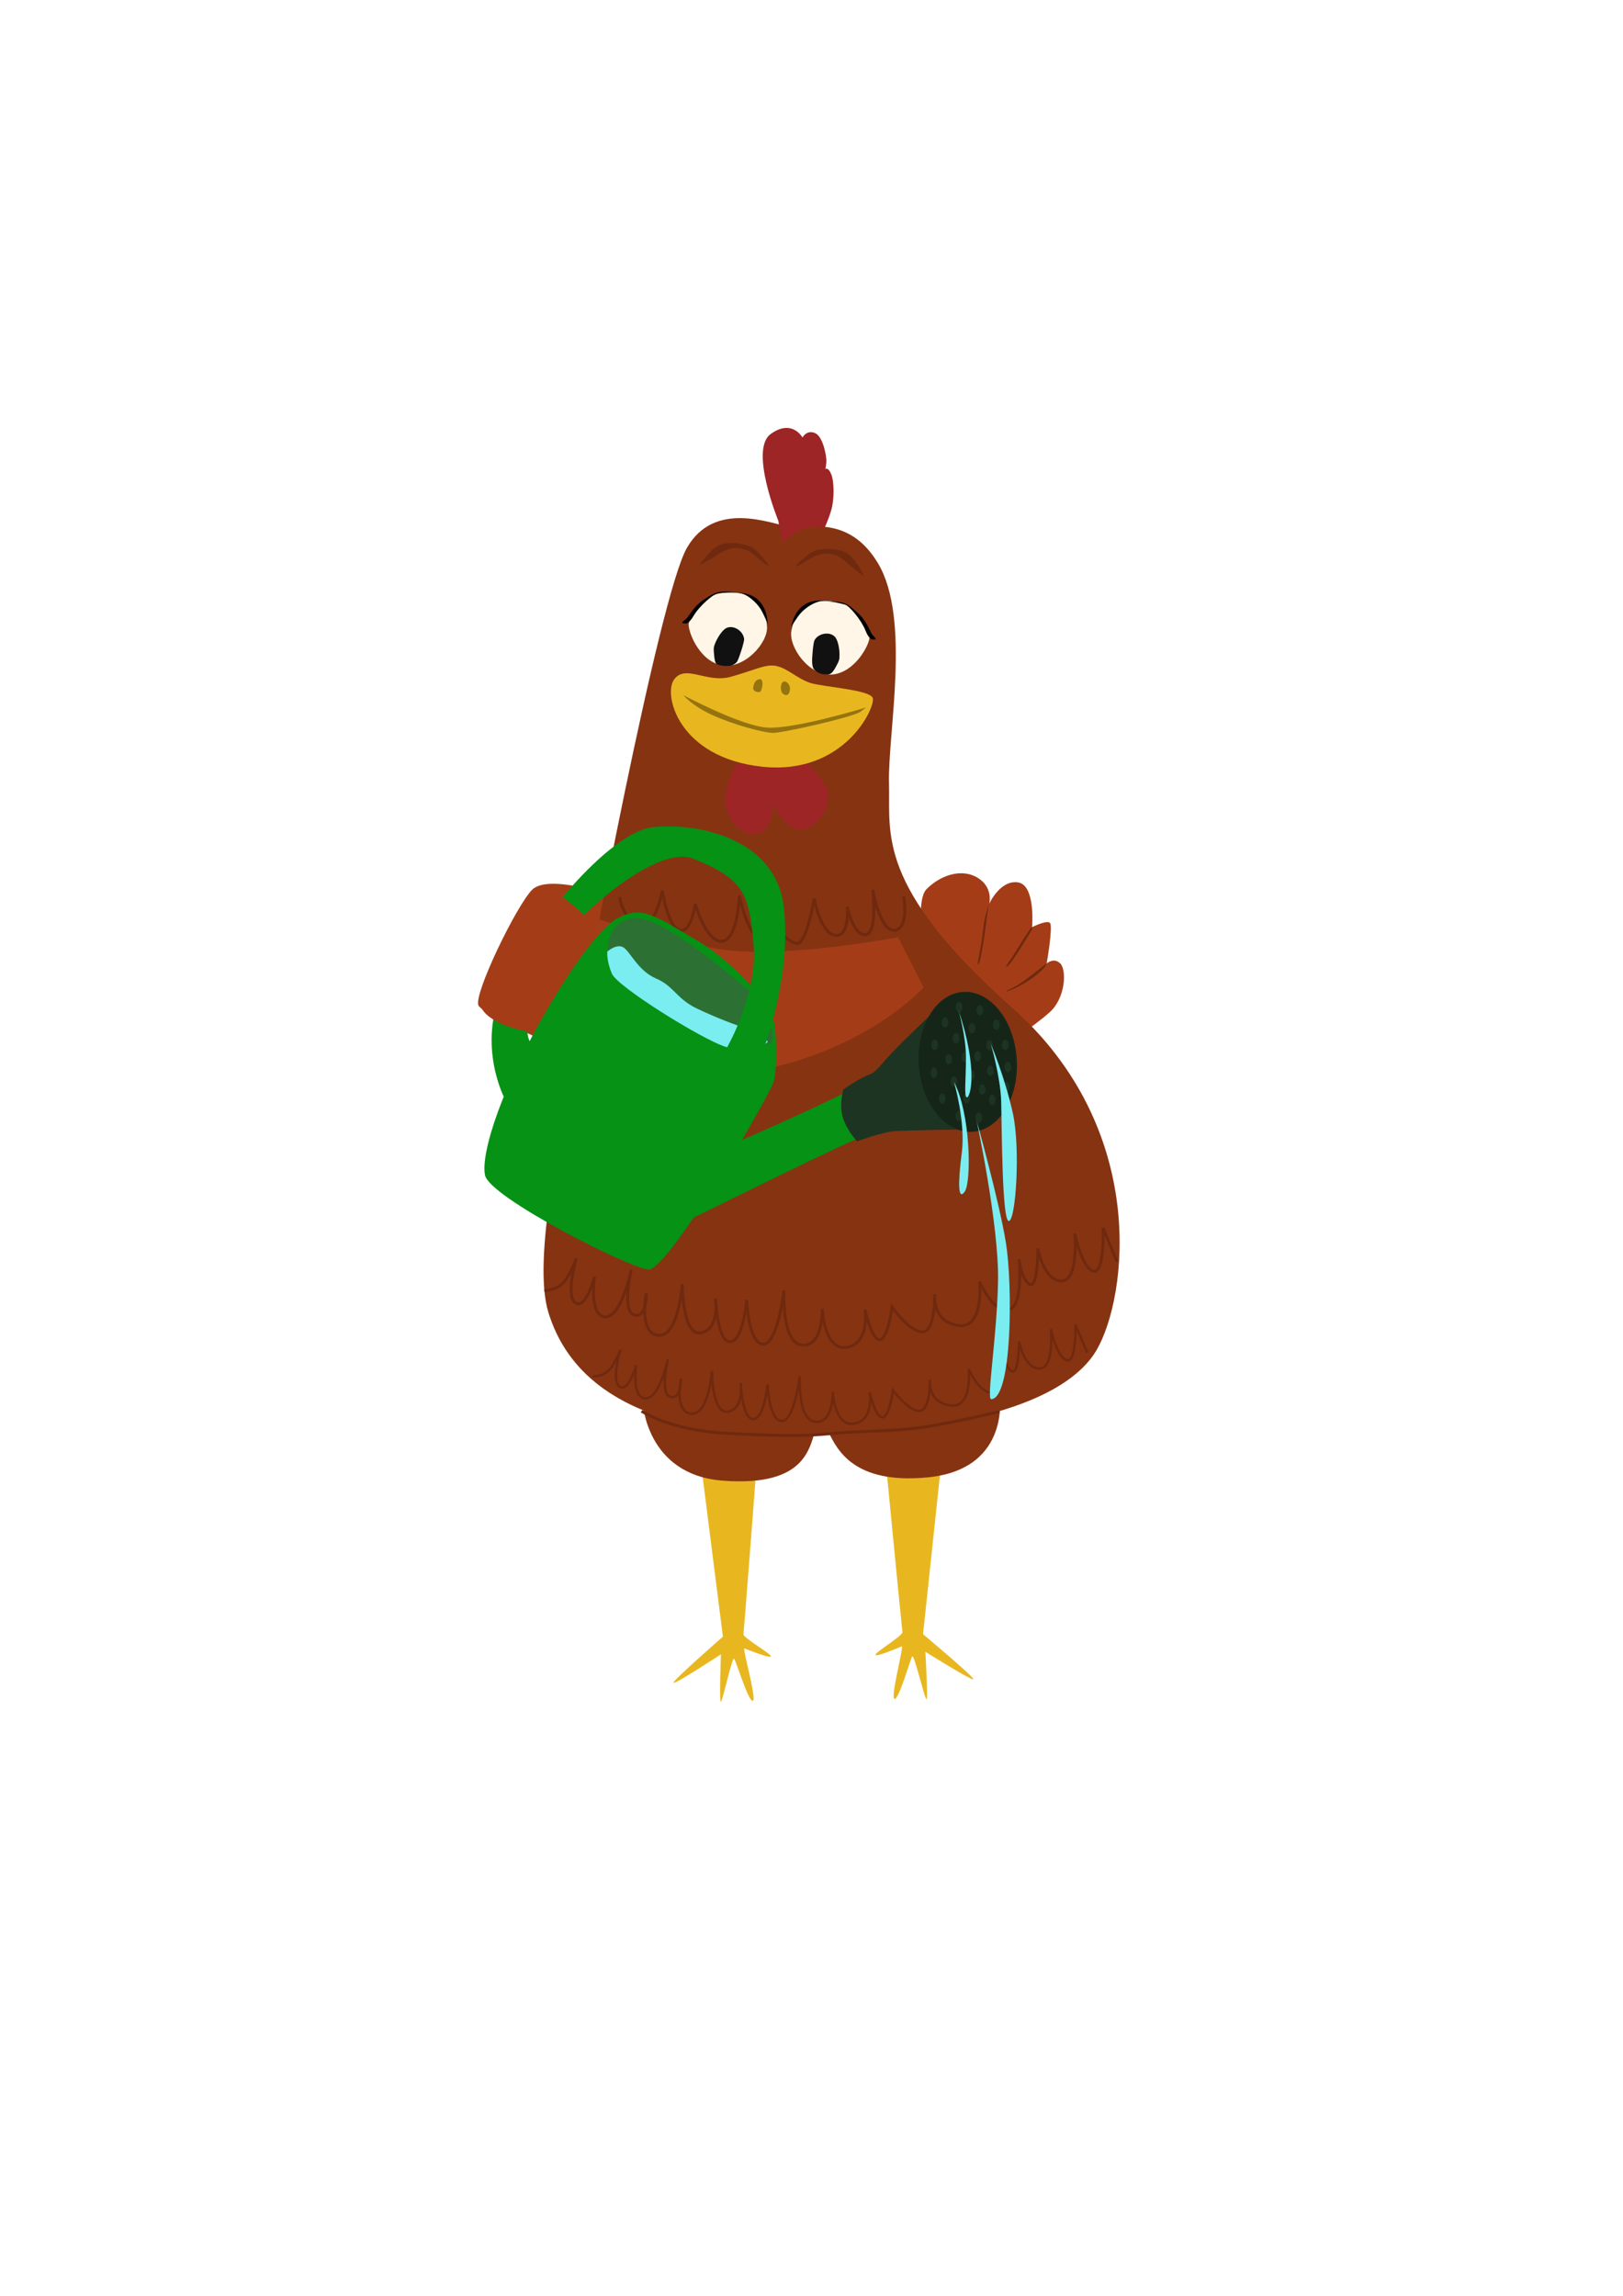 <?xml version="1.0" encoding="UTF-8" standalone="no"?>
<!-- Created with Inkscape (http://www.inkscape.org/) -->

<svg
   width="210mm"
   height="297mm"
   viewBox="0 0 210 297"
   version="1.1"
   id="svg1133"
   inkscape:version="1.2.2 (732a01da63, 2022-12-09)"
   sodipodi:docname="poule_03.svg"
   xmlns:inkscape="http://www.inkscape.org/namespaces/inkscape"
   xmlns:sodipodi="http://sodipodi.sourceforge.net/DTD/sodipodi-0.dtd"
   xmlns="http://www.w3.org/2000/svg"
   xmlns:svg="http://www.w3.org/2000/svg">
  <sodipodi:namedview
     id="namedview1135"
     pagecolor="#ffffff"
     bordercolor="#000000"
     borderopacity="0.25"
     inkscape:showpageshadow="2"
     inkscape:pageopacity="0.0"
     inkscape:pagecheckerboard="0"
     inkscape:deskcolor="#d1d1d1"
     inkscape:document-units="mm"
     showgrid="false"
     inkscape:zoom="0.93806818"
     inkscape:cx="335.79649"
     inkscape:cy="561.79285"
     inkscape:window-width="2560"
     inkscape:window-height="1369"
     inkscape:window-x="-8"
     inkscape:window-y="-8"
     inkscape:window-maximized="1"
     inkscape:current-layer="layer1" />
  <defs
     id="defs1130" />
  <g
     inkscape:label="Calque 1"
     inkscape:groupmode="layer"
     id="layer1">
    <g
       id="g69"
       transform="matrix(1.896,0,0,1.896,-195.813,-69.574)"
       style="display:inline">
      <path
         style="fill:#a43d17;fill-opacity:1;stroke-width:0.198"
         d="m 145.16,97.838 c 0,0 -4.482,-1.57 -5.584,-0.419 -1.101,1.151 -3.954,7.058 -3.654,7.859 0.3,0.801 8.198,4.004 8.198,4.004 z"
         id="path70"
         sodipodi:nodetypes="csscc" />
      <path
         style="fill:#e8b720;fill-opacity:1;stroke-width:0.265"
         d="m 151.174,137.042 1.437,11.326 c 0,0 -3.408,2.973 -3.374,3.14 0.033,0.167 3.241,-1.938 3.241,-1.938 0,0 -0.134,3.374 0,3.241 0.134,-0.134 0.768,-3.107 0.902,-2.94 0.134,0.167 0.969,2.94 1.27,2.873 0.301,-0.067 -0.735,-3.642 -0.568,-3.575 0.167,0.067 1.837,0.735 1.804,0.535 -0.033,-0.2 -1.904,-1.27 -1.871,-1.503 0.033,-0.234 0.869,-11.159 0.869,-11.159 0,0 -2.673,0.267 -3.708,0 z"
         id="path65" />
      <path
         style="display:inline;fill:#e8b720;fill-opacity:1;stroke-width:0.265"
         d="m 167.476,136.846 -1.207,11.352 c 0,0 3.467,2.904 3.437,3.071 -0.03,0.168 -3.279,-1.872 -3.279,-1.872 0,0 0.202,3.371 0.066,3.24 -0.136,-0.131 -0.831,-3.091 -0.961,-2.921 -0.13,0.17 -0.909,2.959 -1.211,2.898 -0.302,-0.061 0.661,-3.656 0.495,-3.586 -0.166,0.07 -1.822,0.772 -1.793,0.571 0.029,-0.201 1.878,-1.308 1.84,-1.541 -0.038,-0.233 -1.095,-11.139 -1.095,-11.139 0,0 2.678,0.213 3.708,-0.075 z"
         id="path65-3" />
      <path
         style="fill:#a43d17;fill-opacity:1;stroke-width:0.291"
         d="m 166.608,103.78 c -0.037,-0.218 -1.035,-5.459 -0.111,-6.406 0.925,-0.946 2.367,-1.456 3.476,-0.801 1.109,0.655 0.814,1.783 0.814,1.783 0,0 0.74,-1.638 1.96,-1.456 1.22,0.182 0.962,3.057 0.962,3.057 0,0 0.999,-0.51 1.22,-0.291 0.222,0.218 -0.222,2.766 -0.222,2.766 0,0 0.481,-0.437 0.925,0 0.444,0.437 0.37,2.329 -0.703,3.312 -1.072,0.983 -3.587,2.621 -3.587,2.621 z"
         id="path60" />
      <path
         style="fill:#863312;fill-opacity:1;stroke-width:0.265"
         d="m 157.137,72.633 c -1.219,-0.184 -5.096,-1.857 -6.986,1.45 -1.89,3.307 -6.806,29.34 -7.657,34.537 -0.85,5.197 -2.927,13.938 -1.793,17.624 1.134,3.685 4.63,8.221 16.347,8.315 11.717,0.095 18.993,-2.173 21.072,-5.764 2.079,-3.591 3.591,-15.025 -5.764,-23.34 -9.355,-8.315 -8.315,-11.906 -8.41,-15.308 -0.095,-3.402 1.512,-11.245 -0.756,-15.025 -1.93,-3.217 -4.618,-2.406 -6.054,-2.489 z"
         id="path44"
         sodipodi:nodetypes="cssssssssc" />
      <path
         style="display:inline;fill:none;fill-opacity:1;stroke:#6f290e;stroke-width:0.255;stroke-dasharray:none;stroke-opacity:1"
         d="m 198.039,8.746 c 0,0 1.335,0.078 2.039,-1.112 0.704,-1.19 0.86,-1.797 0.86,-1.797 0,0 -1.003,3.472 -0.054,4.061 0.949,0.589 1.725,-2.403 1.725,-2.403 0,0 -0.537,3.582 0.955,3.669 1.492,0.087 2.394,-4.294 2.394,-4.294 0,0 -0.903,3.765 0.258,4.121 1.16,0.355 1.108,-1.988 1.108,-1.988 0,0 -0.741,3.693 1.102,3.842 1.843,0.149 2.181,-4.676 2.181,-4.676 0,0 -0.018,4.762 1.695,4.451 1.714,-0.31 1.336,-3.124 1.336,-3.124 0,0 0.147,3.991 1.333,3.937 1.186,-0.054 1.497,-3.813 1.497,-3.813 0,0 0.15,3.95 1.485,4.028 1.335,0.078 1.918,-4.896 1.918,-4.896 0,0 -0.259,4.83 1.662,4.983 1.922,0.154 1.82,-3.301 1.82,-3.301 0,0 0.155,3.868 2.266,3.499 2.111,-0.369 1.631,-3.435 1.631,-3.435 0,0 0.579,2.744 1.328,2.747 0.749,0.003 1.13,-2.972 1.13,-2.972 0,0 1.594,2.269 2.777,2.257 1.183,-0.013 1.118,-3.424 1.118,-3.424 0,0 -0.309,2.445 2.111,2.833 2.419,0.388 1.981,-3.99 1.981,-3.99 0,0 1.166,2.819 2.599,2.575 1.434,-0.244 0.995,-4.622 0.995,-4.622 0,0 0.132,1.691 0.924,2.271 0.792,0.58 0.791,-3.238 0.791,-3.238 0,0 0.527,2.946 2.142,2.958 1.615,0.013 1.213,-4.322 1.213,-4.322 0,0 0.635,3.116 1.68,3.424 1.045,0.308 0.913,-3.929 0.913,-3.929 0,0 1.124,2.858 1.268,3.071"
         id="path4066-0"
         transform="matrix(0.749,0,0,0.749,-7.902,118.185)" />
      <path
         style="fill:none;fill-opacity:1;stroke:#6f290e;stroke-width:0.198;stroke-opacity:1"
         d="m 145.573,97.912 c 0,0 0.1,1.301 1.251,1.852 1.151,0.551 1.652,-2.303 1.652,-2.303 0,0 0.35,2.403 1.151,2.703 0.801,0.3 1.101,-1.802 1.101,-1.802 0,0 0.701,2.603 1.802,2.553 1.101,-0.05 1.201,-3.104 1.201,-3.104 0,0 0.601,2.903 1.502,2.903 0.901,0 0.801,-1.001 0.801,-1.001 0,0 1.001,1.352 1.652,1.352 0.651,0 1.151,-3.053 1.151,-3.053 0,0 0.451,2.403 1.452,2.503 1.001,0.1 0.801,-1.952 0.801,-1.952 0,0 0.4,1.952 1.251,1.902 0.851,-0.05 0.501,-3.053 0.501,-3.053 0,0 0.501,2.903 1.502,2.753 1.001,-0.15 0.601,-2.303 0.601,-2.303"
         id="path74" />
      <path
         style="fill:#9d2525;fill-opacity:1;stroke-width:0.265"
         d="m 153.508,88.824 c 0,0 -0.898,1.772 -0.732,2.693 0.165,0.921 0.898,2.197 2.079,2.079 1.181,-0.118 1.181,-2.126 1.181,-2.126 0,0 0.732,1.937 1.984,1.795 1.252,-0.142 1.843,-1.654 1.795,-2.386 -0.047,-0.732 -1.606,-2.268 -1.606,-2.268 0,0 -3.662,-0.071 -4.701,0.213 z"
         id="path58" />
      <path
         style="fill:#e8b720;fill-opacity:1;stroke-width:0.232"
         d="m 153.144,82.874 c 1.641,-0.454 2.342,-0.875 3.066,-0.746 0.785,0.14 1.468,0.865 2.338,1.155 0.87,0.29 4.083,0.461 4.29,1.041 0.207,0.58 -1.906,5.303 -7.581,4.681 -5.676,-0.621 -6.753,-4.93 -5.965,-5.965 0.787,-1.036 2.211,0.288 3.852,-0.166 z"
         id="path45"
         sodipodi:nodetypes="zsssssz" />
      <path
         style="display:inline;fill:#95740f;fill-opacity:1;stroke-width:0.28"
         d="m 155.198,83.033 c -0.375,-0.008 -0.468,0.289 -0.52,0.578 -0.052,0.289 0.442,0.386 0.52,0.241 0.078,-0.145 0.214,-0.651 0,-0.819 z"
         id="path47"
         sodipodi:nodetypes="ccsc" />
      <path
         style="fill:#95740f;fill-opacity:1;stroke-width:0.232"
         d="m 149.928,84.137 c 0,0 3.823,2.036 5.639,2.197 1.816,0.161 6.737,-1.347 6.737,-1.347 0,0 0.22,-0.117 -0.293,0.264 -0.513,0.381 -5.317,1.45 -5.961,1.45 -0.644,0 -2.724,-0.557 -4.16,-1.216 -1.435,-0.659 -1.963,-1.347 -1.963,-1.347 z"
         id="path46" />
      <path
         style="fill:#95740f;fill-opacity:1;stroke-width:0.357"
         d="m 156.644,83.294 c -0.101,0.144 -0.135,0.616 0.102,0.765 0.238,0.149 0.407,0.03 0.441,-0.329 0.034,-0.359 -0.359,-0.725 -0.543,-0.436 z"
         id="path48"
         sodipodi:nodetypes="cssc" />
      <path
         style="display:inline;fill:#fff6e7;fill-opacity:1;stroke-width:0.265"
         d="m 162.614,80.134 c 0.047,0.472 -0.966,2.459 -2.549,2.584 -1.583,0.125 -2.985,-1.889 -2.781,-2.985 0.163,-0.876 0.55,-1.891 1.889,-2.028 1.34,-0.138 2.872,0.263 3.44,2.429 z"
         id="path49-4"
         sodipodi:nodetypes="csssc" />
      <path
         style="display:inline;fill:#fff6e7;fill-opacity:1;stroke-width:0.265"
         d="m 150.282,79.204 c -0.105,0.463 0.658,2.559 2.214,2.876 1.555,0.318 3.194,-1.51 3.125,-2.622 -0.055,-0.889 -0.314,-1.944 -1.627,-2.244 -1.313,-0.3 -2.883,-0.09 -3.712,1.99 z"
         id="path49-4-3"
         sodipodi:nodetypes="csssc" />
      <path
         style="fill:#9d2525;fill-opacity:1;stroke-width:0.265"
         d="m 156.388,72.217 c 0,0 -1.984,-4.843 -0.52,-5.906 1.465,-1.063 2.173,0.236 2.173,0.236 0,0 0.283,-0.543 0.85,-0.307 0.567,0.236 0.803,1.63 0.78,1.961 -0.024,0.331 -0.071,0.496 -0.071,0.496 0,0 0.189,-0.165 0.402,0.354 0.213,0.52 0.213,1.748 0,2.457 -0.213,0.709 -0.452,1.197 -0.452,1.197 0,0 -0.849,-0.138 -1.584,0.116 -0.576,0.199 -0.845,0.684 -1.311,0.798 z"
         id="path49"
         sodipodi:nodetypes="cscsscsscscc" />
      <path
         inkscape:connector-curvature="0"
         id="path4633-6"
         d="m 152.454,82.095 c -0.302,-0.081 -0.377,-0.044 -0.441,-0.68 -0.05,-0.502 -0.043,-0.569 0.095,-0.889 0.193,-0.448 0.509,-0.868 0.736,-0.979 0.478,-0.233 1.156,0.186 1.216,0.751 0.017,0.162 -0.312,1.227 -0.466,1.512 -0.073,0.135 -0.215,0.201 -0.277,0.238 -0.268,0.161 -0.769,0.072 -0.862,0.047 z"
         style="display:inline;fill:#111111;fill-opacity:1;stroke:none;stroke-width:0.055"
         sodipodi:nodetypes="scsscsss" />
      <path
         inkscape:connector-curvature="0"
         id="path4633-6-0"
         d="m 159.534,82.707 c 0.321,0.031 0.474,0.06 0.779,-0.502 0.241,-0.444 0.26,-0.508 0.256,-0.856 -0.005,-0.488 -0.134,-0.997 -0.3,-1.187 -0.35,-0.4 -1.138,-0.275 -1.411,0.223 -0.078,0.143 -0.187,1.253 -0.154,1.575 0.015,0.153 0.063,0.326 0.106,0.384 0.198,0.221 0.433,0.336 0.725,0.364 z"
         style="display:inline;fill:#111111;fill-opacity:1;stroke:none;stroke-width:0.055"
         sodipodi:nodetypes="scsscsss" />
      <path
         style="fill:#a43d17;fill-opacity:1;stroke-width:0.293"
         d="m 164.561,100.646 c 0,0 -7.89,1.509 -12.19,0.813 -4.299,-0.697 -9.733,-2.38 -10.064,-2.844 -0.331,-0.464 -0.945,-0.813 -0.945,-0.813 0,0 -3.355,5.573 -3.449,6.385 -0.095,0.813 -0.548,1.534 0.728,2.347 1.276,0.813 3.383,4.271 13.068,3.632 9.686,-0.639 14.599,-6.095 14.599,-6.095"
         id="path59"
         sodipodi:nodetypes="csscsssc" />
      <path
         style="display:inline;fill:#069214;fill-opacity:1;stroke-width:0.265"
         d="m 145.497,99.313 c 0,0 -1.37,0.378 -4.63,5.835 -3.26,5.457 -4.819,10.229 -4.488,11.741 0.331,1.512 9.757,6.284 11.127,6.426 1.37,0.142 8.339,-11.954 8.575,-12.828 0.236,-0.874 0.236,-3.662 -0.118,-4.512 -0.354,-0.85 -2.41,-3.52 -5.221,-5.174 -2.811,-1.654 -3.685,-2.315 -5.244,-1.488 z"
         id="path52" />
      <path
         style="display:inline;fill:#2c7034;fill-opacity:1;stroke-width:0.265"
         d="m 154.081,104.035 c 0,0 -5.212,-4.544 -7.216,-4.677 -2.005,-0.134 -2.539,2.038 -1.737,3.341 0.802,1.303 5.011,3.976 5.847,4.41 0.835,0.434 1.57,0.735 2.005,0.835 0.434,0.1 2.639,0.134 2.907,-0.1 0.267,-0.234 0.1,-2.673 -1.804,-3.809 z"
         id="path51" />
      <path
         style="fill:#7aedf1;fill-opacity:1;stroke:none;stroke-width:0.198;stroke-opacity:1"
         d="m 144.724,101.62 c 0,0 0.637,-0.566 1.097,-0.283 0.46,0.283 0.991,1.593 2.23,2.124 1.239,0.531 1.38,1.38 2.796,2.053 1.416,0.673 2.761,1.168 3.363,1.345 0.602,0.177 1.451,0.779 1.451,0.92 0,0.142 -1.274,0.885 -2.938,0.319 -1.664,-0.566 -7.291,-4.07 -7.681,-4.955 -0.389,-0.885 -0.319,-1.522 -0.319,-1.522 z"
         id="path75" />
      <path
         style="display:inline;fill:#069214;fill-opacity:1;stroke-width:0.265"
         d="m 152.41,115.126 c 0,0 10.056,-4.285 10.925,-5.287 0.869,-1.002 2.414,-2.13 2.414,-2.13 -1.103,5.515 -1.578,3.074 -0.71,4.411 0.869,1.336 2.021,0.87 2.021,0.87 0,0 -3.649,0.701 -5.52,1.503 -1.871,0.802 -11.802,5.713 -11.802,5.713 0,0 -1.804,-2.405 2.673,-5.078 z"
         id="path53"
         sodipodi:nodetypes="cscscscc" />
      <path
         style="display:inline;fill:#1d3422;fill-opacity:1;stroke-width:0.265"
         d="m 167.821,104.959 c 0,0 -2.268,2.126 -3.402,3.284 -1.134,1.158 -1.299,1.606 -1.866,1.795 -0.567,0.189 -1.725,0.992 -1.725,0.992 0,0 -0.307,1.039 -0.024,1.937 0.283,0.898 0.969,1.606 0.969,1.606 0,0 1.725,-0.661 2.693,-0.709 0.969,-0.047 4.937,-0.118 4.937,-0.118 0,0 -2.929,-4.914 -1.583,-8.788 z"
         id="path55" />
      <ellipse
         style="display:inline;fill:#152619;fill-opacity:1;stroke-width:0.296"
         id="path54"
         cx="147.267"
         cy="155.829"
         rx="3.395"
         ry="4.748"
         transform="matrix(0.954,-0.299,0.185,0.983,0,0)" />
      <ellipse
         style="display:inline;fill:#1d3422;fill-opacity:1;stroke-width:0.265"
         id="path56"
         cx="171.278"
         cy="106.607"
         rx="0.226"
         ry="0.351" />
      <ellipse
         style="display:inline;fill:#1d3422;fill-opacity:1;stroke-width:0.265"
         id="path56-581"
         cx="170.139"
         cy="105.627"
         rx="0.226"
         ry="0.351" />
      <ellipse
         style="display:inline;fill:#1d3422;fill-opacity:1;stroke-width:0.265"
         id="path56-38"
         cx="168.735"
         cy="105.407"
         rx="0.226"
         ry="0.351" />
      <ellipse
         style="display:inline;fill:#1d3422;fill-opacity:1;stroke-width:0.265"
         id="path56-6"
         cx="171.875"
         cy="107.994"
         rx="0.226"
         ry="0.351" />
      <ellipse
         style="display:inline;fill:#1d3422;fill-opacity:1;stroke-width:0.265"
         id="path56-7"
         cx="169.607"
         cy="106.856"
         rx="0.226"
         ry="0.351" />
      <ellipse
         style="display:inline;fill:#1d3422;fill-opacity:1;stroke-width:0.265"
         id="path56-5"
         cx="167.769"
         cy="106.457"
         rx="0.226"
         ry="0.351" />
      <ellipse
         style="display:inline;fill:#1d3422;fill-opacity:1;stroke-width:0.265"
         id="path56-1"
         cx="167.067"
         cy="107.986"
         rx="0.226"
         ry="0.351" />
      <ellipse
         style="display:inline;fill:#1d3422;fill-opacity:1;stroke-width:0.265"
         id="path56-55"
         cx="168.514"
         cy="107.532"
         rx="0.226"
         ry="0.351" />
      <ellipse
         style="display:inline;fill:#1d3422;fill-opacity:1;stroke-width:0.265"
         id="path56-74"
         cx="170.817"
         cy="108.017"
         rx="0.226"
         ry="0.351" />
      <ellipse
         style="display:inline;fill:#1d3422;fill-opacity:1;stroke-width:0.265"
         id="path56-9"
         cx="172.054"
         cy="109.498"
         rx="0.226"
         ry="0.351" />
      <ellipse
         style="display:inline;fill:#1d3422;fill-opacity:1;stroke-width:0.265"
         id="path56-58"
         cx="170.868"
         cy="109.757"
         rx="0.226"
         ry="0.351" />
      <ellipse
         style="display:inline;fill:#1d3422;fill-opacity:1;stroke-width:0.265"
         id="path56-57"
         cx="170.311"
         cy="111.027"
         rx="0.226"
         ry="0.351" />
      <ellipse
         style="display:inline;fill:#1d3422;fill-opacity:1;stroke-width:0.265"
         id="path56-97"
         cx="168.381"
         cy="110.493"
         rx="0.226"
         ry="0.351" />
      <ellipse
         style="display:inline;fill:#1d3422;fill-opacity:1;stroke-width:0.265"
         id="path56-24"
         cx="169.135"
         cy="108.828"
         rx="0.226"
         ry="0.351" />
      <ellipse
         style="display:inline;fill:#1d3422;fill-opacity:1;stroke-width:0.265"
         id="path56-70"
         cx="169.996"
         cy="108.766"
         rx="0.226"
         ry="0.351" />
      <ellipse
         style="display:inline;fill:#1d3422;fill-opacity:1;stroke-width:0.265"
         id="path56-22"
         cx="169.57"
         cy="110.063"
         rx="0.226"
         ry="0.351" />
      <ellipse
         style="display:inline;fill:#1d3422;fill-opacity:1;stroke-width:0.265"
         id="path56-2"
         cx="168.014"
         cy="108.967"
         rx="0.226"
         ry="0.351" />
      <ellipse
         style="display:inline;fill:#1d3422;fill-opacity:1;stroke-width:0.265"
         id="path56-588"
         cx="167.011"
         cy="109.888"
         rx="0.226"
         ry="0.351" />
      <ellipse
         style="display:inline;fill:#1d3422;fill-opacity:1;stroke-width:0.265"
         id="path56-50"
         cx="167.578"
         cy="111.659"
         rx="0.226"
         ry="0.351" />
      <ellipse
         style="display:inline;fill:#1d3422;fill-opacity:1;stroke-width:0.265"
         id="path56-8"
         cx="169.241"
         cy="111.626"
         rx="0.226"
         ry="0.351" />
      <ellipse
         style="display:inline;fill:#1d3422;fill-opacity:1;stroke-width:0.265"
         id="path56-0"
         cx="170.993"
         cy="111.738"
         rx="0.226"
         ry="0.351" />
      <ellipse
         style="display:inline;fill:#1d3422;fill-opacity:1;stroke-width:0.265"
         id="path56-3"
         cx="171.948"
         cy="110.872"
         rx="0.226"
         ry="0.351" />
      <ellipse
         style="display:inline;fill:#1d3422;fill-opacity:1;stroke-width:0.265"
         id="path56-11"
         cx="170.069"
         cy="112.951"
         rx="0.226"
         ry="0.351" />
      <ellipse
         style="display:inline;fill:#1d3422;fill-opacity:1;stroke-width:0.265"
         id="path56-747"
         cx="168.718"
         cy="112.846"
         rx="0.226"
         ry="0.351" />
      <path
         style="fill:#6f290e;fill-opacity:1;stroke-width:0.334"
         d="m 151.01,75.249 c 0,0 0.831,-1.262 1.583,-1.442 0.752,-0.18 1.899,0.045 2.295,0.451 0.396,0.406 0.989,1.082 0.791,1.037 -0.198,-0.045 -1.068,-0.946 -1.503,-1.082 -0.435,-0.135 -0.95,-0.27 -1.741,0.225 -0.791,0.496 -1.424,0.811 -1.424,0.811 z"
         id="path61" />
      <path
         style="display:inline;fill:#6f290e;fill-opacity:1;stroke-width:0.334"
         d="m 162.25,76.026 c 0,0 -0.621,-1.377 -1.335,-1.674 -0.714,-0.297 -1.882,-0.255 -2.337,0.083 -0.455,0.338 -1.147,0.912 -0.945,0.899 0.202,-0.013 1.204,-0.766 1.655,-0.831 0.451,-0.065 0.98,-0.117 1.683,0.497 0.703,0.614 1.278,1.026 1.278,1.026 z"
         id="path61-5" />
      <path
         style="fill:#000000;fill-opacity:1;stroke-width:0.265"
         d="m 157.274,79.481 c 0,0 0.213,-1.854 1.996,-1.807 1.784,0.047 1.831,0.224 2.504,0.803 0.673,0.579 0.874,1.347 1.039,1.524 0.165,0.177 0.283,0.307 0.189,0.319 -0.095,0.012 -0.366,0.142 -0.661,-0.602 -0.295,-0.744 -1.122,-1.701 -1.394,-1.772 -0.272,-0.071 -1.287,-0.331 -1.76,-0.213 -0.472,0.118 -1.087,0.508 -1.453,1.028 -0.366,0.52 -0.461,0.721 -0.461,0.721 z"
         id="path63" />
      <path
         style="display:inline;fill:#000000;fill-opacity:1;stroke-width:0.265"
         d="m 155.654,79.26 c 0,0 0.076,-1.865 -1.693,-2.094 -1.769,-0.229 -1.844,-0.061 -2.598,0.407 -0.755,0.468 -1.071,1.195 -1.262,1.345 -0.191,0.15 -0.327,0.26 -0.236,0.286 0.091,0.026 0.34,0.197 0.747,-0.493 0.407,-0.69 1.371,-1.507 1.651,-1.535 0.279,-0.028 1.323,-0.128 1.772,0.062 0.449,0.19 0.995,0.67 1.277,1.24 0.282,0.57 0.344,0.783 0.344,0.783 z"
         id="path63-8" />
      <path
         style="fill:#863312;fill-opacity:1;stroke-width:0.265"
         d="m 147.14,132.386 c 0,0 0.224,4.949 5.481,5.339 5.858,0.435 5.906,-2.457 6.378,-3.685 0.472,-1.228 1.748,-1.181 0.189,-1.087 -1.559,0.095 -12.048,-0.567 -12.048,-0.567 z"
         id="path64"
         sodipodi:nodetypes="csssc" />
      <path
         style="display:inline;fill:#863312;fill-opacity:1;stroke-width:0.265"
         d="m 171.481,131.663 c 0,0 0.942,5.291 -4.944,5.84 -4.984,0.465 -6.114,-1.88 -6.702,-3.057 -0.588,-1.177 -1.853,-1.008 -0.292,-1.064 1.561,-0.055 11.938,-1.719 11.938,-1.719 z"
         id="path64-7"
         sodipodi:nodetypes="csssc" />
      <path
         style="display:inline;fill:none;fill-opacity:1;stroke:#6f290e;stroke-width:0.162;stroke-dasharray:none;stroke-opacity:1"
         d="m 143.737,130.603 c 0,0 0.863,0.049 1.319,-0.692 0.455,-0.741 0.556,-1.118 0.556,-1.118 0,0 -0.649,2.161 -0.035,2.528 0.614,0.367 1.116,-1.496 1.116,-1.496 0,0 -0.347,2.229 0.618,2.283 0.965,0.054 1.548,-2.672 1.548,-2.672 0,0 -0.584,2.343 0.167,2.565 0.75,0.221 0.717,-1.237 0.717,-1.237 0,0 -0.479,2.298 0.713,2.391 1.192,0.093 1.41,-2.91 1.41,-2.91 0,0 -0.012,2.963 1.096,2.77 1.108,-0.193 0.864,-1.944 0.864,-1.944 0,0 0.095,2.484 0.862,2.45 0.767,-0.033 0.968,-2.373 0.968,-2.373 0,0 0.097,2.458 0.96,2.507 0.863,0.049 1.241,-3.047 1.241,-3.047 0,0 -0.168,3.006 1.075,3.101 1.243,0.096 1.177,-2.054 1.177,-2.054 0,0 0.1,2.408 1.466,2.178 1.366,-0.23 1.055,-2.138 1.055,-2.138 0,0 0.375,1.708 0.859,1.709 0.484,0.002 0.731,-1.85 0.731,-1.85 0,0 1.031,1.412 1.796,1.404 0.765,-0.008 0.723,-2.131 0.723,-2.131 0,0 -0.2,1.522 1.365,1.763 1.565,0.242 1.281,-2.483 1.281,-2.483 0,0 0.754,1.754 1.681,1.602 0.927,-0.152 0.644,-2.877 0.644,-2.877 0,0 0.085,1.052 0.597,1.413 0.512,0.361 0.512,-2.015 0.512,-2.015 0,0 0.341,1.833 1.386,1.841 1.045,0.007 0.785,-2.69 0.785,-2.69 0,0 0.411,1.94 1.087,2.131 0.676,0.191 0.59,-2.445 0.59,-2.445 0,0 0.727,1.778 0.82,1.912"
         id="path4066-0-9" />
      <path
         style="fill:#7aedf1;fill-opacity:1;stroke-width:0.265"
         d="m 169.917,113.122 c 0,0 1.537,7.149 1.47,10.958 -0.067,3.809 -0.802,8.096 -0.468,8.085 1.444,-0.047 1.47,-7.818 1.002,-10.691 -0.468,-2.873 -2.005,-8.352 -2.005,-8.352 z"
         id="path66"
         sodipodi:nodetypes="csssc" />
      <path
         style="fill:#7aedf1;fill-opacity:1;stroke-width:0.265"
         d="m 168.38,110.516 c 0,0 0.802,2.74 0.535,4.811 -0.267,2.071 -0.267,3.341 0.2,2.673 0.468,-0.668 0.401,-5.345 -0.735,-7.484 z"
         id="path67" />
      <path
         style="fill:#7aedf1;fill-opacity:1;stroke-width:0.265"
         d="m 170.892,107.912 c 0,0 0.661,2.268 0.709,3.921 0.047,1.654 0.047,8.174 0.52,8.174 0.472,0 0.803,-4.914 0.283,-7.323 -0.52,-2.41 -1.512,-4.772 -1.512,-4.772 z"
         id="path68" />
      <path
         style="fill:#7aedf1;fill-opacity:1;stroke-width:0.265"
         d="m 168.68,105.588 c 0,0 0.518,1.787 0.518,3.274 0,1.487 -0.15,2.689 0.067,2.706 0.217,0.017 0.802,-1.821 -0.585,-5.98 z"
         id="path69" />
      <path
         style="fill:#069214;fill-opacity:1;stroke-width:0.265"
         d="m 137.733,111.68 c 0,0 -1.971,-3.642 -0.1,-7.684 1.871,-4.042 7.183,-10.524 10.19,-10.858 3.007,-0.334 8.285,0.735 8.92,5.279 0.635,4.544 -1.303,9.722 -1.303,9.722 0,0 -1.244,0.421 -1.678,0.421 -0.434,0 -0.928,-0.287 -0.928,-0.287 0,0 2.172,-3.708 1.871,-7.116 -0.301,-3.408 -0.597,-4.479 -4.143,-5.88 -2.372,-0.937 -7.424,3.555 -8.352,4.911 -4.303,6.287 -2.639,7.784 -2.639,7.784 z"
         id="path50"
         sodipodi:nodetypes="cssscscssscc" />
      <path
         style="fill:#a43d17;fill-opacity:1;stroke-width:0.389"
         d="m 141.081,97.392 c 0.273,0.353 1.797,1.312 2.354,2.071 0.595,0.811 -0.42,2.408 -1.625,2.008 -1.205,-0.4 -1.067,-0.402 -1.067,-0.402 0,0 1.88,0.5 1.784,0.75 -0.096,0.25 -0.426,1.972 -2.113,1.222 -1.687,-0.75 -1.695,-0.823 -1.695,-0.823 0,0 2.298,0.894 2.434,1.323 0.163,0.516 0.123,1.051 -0.154,1.279 -0.5,0.412 -1.205,0.577 -2.617,-0.553 -0.388,-0.31 -0.378,-0.542 -0.378,-0.542 0,0 1.494,1.071 1.639,1.271 0.145,0.2 0.088,2.167 -0.433,2.068 -2.337,-0.444 -3.142,-1.397 -3.142,-1.847 0,-0.45 1.399,-4.707 5.014,-7.827 z"
         id="path57"
         sodipodi:nodetypes="csscsscssscsssc" />
      <path
         style="display:inline;fill:none;fill-opacity:1;stroke:#6f290e;stroke-width:0.265;stroke-opacity:1"
         d="m 214.832,19.938 c 0,0 2.221,1.512 6.662,1.937 1.169,0.112 6.256,0.375 8.72,0.247 0.624,-0.032 1.277,-0.078 1.953,-0.139 2.9,-0.262 4.77,-0.177 7.499,-0.473 2.678,-0.291 7.743,-1.525 7.743,-1.525"
         id="path71"
         sodipodi:nodetypes="cssssc"
         transform="matrix(0.749,0,0,0.749,-13.848,118.043)" />
      <path
         style="display:inline;fill:#6f290e;fill-opacity:1;stroke:none;stroke-width:0.198;stroke-opacity:1"
         d="m 170.74,98.399 c 0,0 -0.307,0.98 -0.376,1.746 -0.109,1.201 -0.508,2.572 -0.296,2.324 0.212,-0.248 0.673,-4.07 0.673,-4.07 z"
         id="path72"
         sodipodi:nodetypes="csscc" />
      <path
         style="display:inline;fill:#6f290e;fill-opacity:1;stroke:none;stroke-width:0.198;stroke-opacity:1"
         d="m 173.713,99.958 c 0,0 -0.001,-0.06 -0.167,0.167 -0.227,0.312 -0.544,0.82 -0.742,1.148 -0.621,1.033 -1.074,1.507 -0.782,1.361 0.292,-0.147 1.71,-2.563 1.71,-2.563 z"
         id="path72-7"
         sodipodi:nodetypes="cssscc" />
      <path
         style="display:inline;fill:#6f290e;fill-opacity:1;stroke:none;stroke-width:0.198;stroke-opacity:1"
         d="m 174.683,102.431 c 0,0 -1.452,1.176 -1.94,1.464 -0.488,0.288 -0.901,0.438 -0.788,0.451 0.113,0.013 1.176,-0.425 1.977,-1.064 0.801,-0.638 0.751,-0.851 0.751,-0.851 z"
         id="path73" />
    </g>
  </g>
</svg>
